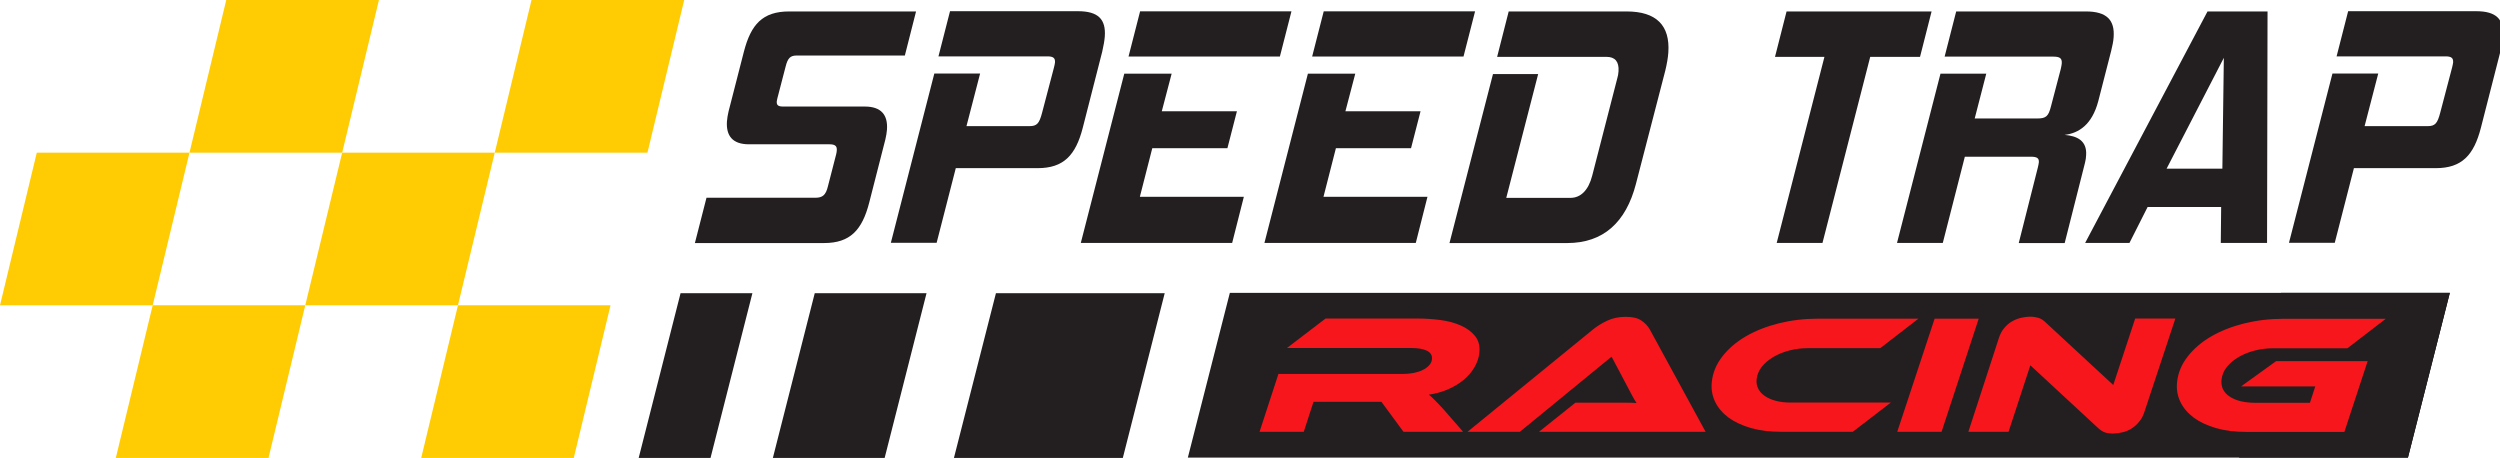 <?xml version="1.0" encoding="UTF-8"?>
<svg xmlns="http://www.w3.org/2000/svg" version="1.1" viewBox="0 0 2053.1 375.8">
  <defs>
    <style>
      .cls-1 {
        fill: #ffcc03;
      }

      .cls-1, .cls-2, .cls-3 {
        fill-rule: evenodd;
      }

      .cls-4, .cls-2 {
        fill: #231f20;
      }

      .cls-5 {
        fill: #f7161c;
      }
    </style>
  </defs>
  <!-- Generator: Adobe Illustrator 28.7.1, SVG Export Plug-In . SVG Version: 1.2.0 Build 142)  -->
  <g>
    <g id="Layer_1">
      <polygon class="cls-2" points="783.4 376.1 922.1 376.1 956.5 240.8 817.9 240.8 783.4 376.1"/>
      <polygon class="cls-3" points="1838.8 375.8 1977.5 375.8 2011.9 240.5 1873.3 240.5 1838.8 375.8"/>
      <polygon class="cls-2" points="634.7 376.1 726.5 376.1 760.9 240.8 669.1 240.8 634.7 376.1"/>
      <polygon class="cls-2" points="524.5 376.1 583.5 376.1 617.9 240.8 558.9 240.8 524.5 376.1"/>
      <polygon class="cls-1" points="185.8 0 311.2 0 281 125.4 155.6 125.4 185.8 0"/>
      <polygon class="cls-1" points="281 125.4 406.3 125.4 376.1 250.7 250.7 250.7 281 125.4"/>
      <polygon class="cls-1" points="376.1 250.7 501.4 250.7 471.2 376.1 345.9 376.1 376.1 250.7"/>
      <polygon class="cls-1" points="436.5 0 561.9 0 531.7 125.4 406.3 125.4 436.5 0"/>
      <polygon class="cls-1" points="125.4 250.7 250.7 250.7 220.5 376.1 95.1 376.1 125.4 250.7"/>
      <polygon class="cls-1" points="30.2 125.4 155.6 125.4 125.4 250.7 0 250.7 30.2 125.4"/>
      <polygon class="cls-4" points="975.5 375.8 1977.5 375.8 2011.9 240.5 1010 240.5 975.5 375.8"/>
      <path class="cls-5" d="M1869.2,296.6h75.2l-19.1,58.1h-80.6c-9.1,0-17.4-1-24.7-3.1-7.3-2.1-13.5-5-18.4-8.6-4.9-3.7-8.6-8-11-13-2.4-5-3.3-10.4-2.7-16.2.8-7.6,3.7-14.6,8.7-21,5-6.4,11.4-11.9,19.3-16.5,7.9-4.6,16.9-8.1,27.1-10.7,10.2-2.5,20.9-3.8,32.2-3.8h84.1l-31.5,24.2h-60.6c-5.4,0-10.6.6-15.6,1.9-5,1.3-9.4,3.1-13.3,5.4-3.9,2.3-7.1,5-9.6,8.2-2.5,3.1-3.9,6.6-4.3,10.3-.6,5.8,1.6,10.5,6.7,13.9,5.1,3.4,12.2,5.1,21.3,5.1h44.6l4.4-13.5h-60.9l28.7-20.7ZM1735.6,356.1c-2.5,0-4.7-.3-6.7-.9-2-.6-4.1-2-6.3-4.1l-55.2-51.1-17.9,54.6h-33l25.1-77.1c1-3.1,2.4-5.7,4.2-7.9,1.8-2.2,3.8-4,6.1-5.4,2.3-1.4,4.8-2.4,7.4-3.1,2.6-.6,5.3-1,8-1s4.4.3,6.6.9c2.2.6,4.3,2,6.4,4.1l55.2,51.1,18-54.6h33l-25.5,76.9c-1,3.1-2.4,5.7-4.3,7.9-1.8,2.2-3.9,4.1-6.1,5.5-2.3,1.4-4.7,2.5-7.4,3.1-2.6.6-5.3,1-7.8,1ZM1594.4,354.6h-36.3l30.7-92.9h36.2l-30.5,92.9ZM1552.7,330.7l-31.1,23.9h-59c-9.1,0-17.4-1-24.7-3.1-7.3-2.1-13.5-5-18.4-8.6-4.9-3.7-8.6-8-11-13-2.4-5-3.3-10.4-2.7-16.2.8-7.6,3.7-14.6,8.7-21,5-6.4,11.4-11.9,19.3-16.5,7.9-4.6,16.9-8.1,27.1-10.7,10.2-2.5,20.9-3.8,32.2-3.8h82.4l-31.3,24.2h-59c-5.4,0-10.6.6-15.6,1.9-5,1.3-9.4,3.1-13.3,5.4-3.9,2.3-7,5-9.5,8.1-2.4,3.1-3.8,6.5-4.2,10.2-.3,2.9.2,5.5,1.4,7.8,1.2,2.4,3.1,4.4,5.5,6,2.5,1.7,5.5,3,9,3.9,3.5.9,7.5,1.4,12,1.4h82.4ZM1263.9,354.6l29.9-23.9h40.4c3.7,0,7,0,9.8.3-1.1-1.7-2.4-3.8-3.7-6.3-1.4-2.5-2.6-4.9-3.8-7.2l-13-24.6-75.3,61.7h-43l103-84c3.3-2.7,7.2-5.1,11.6-7.2,4.4-2.1,9.5-3.2,15.3-3.2s9.8,1,12.8,3c3,2,5.4,4.5,7,7.4l45.8,84h-136.6ZM1201.2,354.6h-48.6l-18.1-24.6h-55.8l-8,24.6h-36.3l15.5-47.5h102.2c3,0,6-.3,8.8-.8,2.8-.6,5.3-1.3,7.4-2.4,2.2-1,3.9-2.3,5.3-3.8,1.4-1.5,2.2-3.2,2.4-5.1.3-3.1-1-5.3-4-6.9-3-1.5-7.3-2.3-12.9-2.3h-102.2l31.7-24.2h75.5c6.1,0,12.3.4,18.6,1.2,6.3.8,11.9,2.3,16.9,4.5,5,2.2,8.9,5.1,11.8,8.7,2.9,3.6,4.1,8.2,3.5,13.7-.4,4.2-1.8,8.1-4,11.9-2.2,3.8-5.1,7.2-8.8,10.3-3.7,3.1-7.9,5.6-12.8,7.8-4.9,2.1-10.2,3.6-15.9,4.4,1.5,1.2,3.2,2.7,5,4.6,1.9,1.9,4.3,4.4,7.2,7.6l15.8,18.1Z"/>
      <g>
        <path class="cls-4" d="M570.7,199.5l9.5-37.1h89.4c5.9,0,8.6-2.2,10.3-9.3l6.8-26.4c.3-1.1.4-2.2.5-3.1.3-3.7-1.4-5.1-6.1-5.1h-66.1c-13.4,0-18.8-7-18-18.8.2-2.5.6-5.1,1.3-8.1l12.6-49.1c5.8-22.5,15.4-33.1,37.2-33.1h104.2l-9.2,36.2h-88.9c-5.2,0-7.3,2.2-9,9l-6.5,25c-.3,1.4-.7,2.5-.8,3.7-.2,3.1,1.2,4.2,5.2,4.2h67.1c13.6,0,19.1,7,18.2,19.1-.2,2.2-.6,5.1-1.3,7.9l-13.3,52c-5.8,22.5-15.7,33.1-37,33.1h-106.2Z"/>
        <path class="cls-4" d="M784.9,138.2l-15.7,61.2h-37.6l35.7-139h37.6l-11.2,43.2h51.7c6.2,0,8.1-2.2,10.4-11l9.8-37.3c.3-1.4.7-2.8.8-3.9.3-3.9-1.6-5.1-6.3-5.1h-89.4l9.5-37.1h105c16.8,0,23.1,6.7,22.1,20.8-.3,3.7-1,7.6-2.1,12.4l-16,62.6c-5.8,22.5-15.7,33.1-37,33.1h-67.3Z"/>
        <path class="cls-4" d="M887.6,199.5l35.7-139h38.9l-8.1,30.9h61.7l-7.8,30.3h-61.7l-10.2,39.9h85.4l-9.6,37.9h-124.3ZM926.8,46.4l9.5-37.1h124.3l-9.5,37.1h-124.3Z"/>
        <path class="cls-4" d="M1038.4,199.5l35.7-139h38.9l-8.1,30.9h61.7l-7.8,30.3h-61.7l-10.2,39.9h85.4l-9.6,37.9h-124.3ZM1077.6,46.4l9.5-37.1h124.3l-9.5,37.1h-124.3Z"/>
        <path class="cls-4" d="M1190.4,199.5l35.7-138.7h37.1l-26.2,101.7h52.7c8.4,0,14.8-6.2,17.9-18.3l20.4-79.2c.7-2.2,1.1-4.5,1.2-6.5.5-7.9-2.9-11.8-9.8-11.8h-89.9l9.5-37.3h96.8c24.5,0,35.8,11.5,34.3,33.7-.3,4.5-1.2,9.5-2.5,14.9l-24.1,93c-8.2,31.7-26.9,48.6-56.4,48.6h-96.8Z"/>
        <path class="cls-4" d="M1496.7,199.5h-37.6l39.2-152.8h-40.6l9.5-37.3h119.1l-9.5,37.3h-40.9l-39.2,152.8Z"/>
        <path class="cls-4" d="M1657.9,199.5l15.7-62.1c.4-1.7.7-3.1.8-4.2.2-3.4-1.7-4.5-6.6-4.5h-54.2l-18.1,70.8h-37.6l35.7-139h37.6l-9.5,36.8h51.5c7.2,0,9.1-2,11.1-9.8l8.1-30.9c.4-1.7.7-3.4.8-4.5.3-4.5-1.8-5.6-7.3-5.6h-88.9l9.5-37.1h106.5c17.1,0,23.8,7,22.8,21.1-.2,3.4-1,7-2,11.2l-10.6,41.3c-5.1,19.4-16,26.4-27.7,27.8,10.3.8,18.5,4.8,17.7,16.6-.1,2-.3,3.9-.9,6.2l-16.7,66h-37.6Z"/>
        <path class="cls-4" d="M1823.8,199.5l.3-29.5h-60.4l-14.9,29.5h-36.4l100.5-190.1h49.3l-.4,190.1h-37.9ZM1826.3,47.5l-47,91h45.8l1.2-91Z"/>
        <path class="cls-4" d="M1933.1,138.2l-15.7,61.2h-37.6l35.7-139h37.6l-11.2,43.2h51.7c6.2,0,8.1-2.2,10.4-11l9.8-37.3c.3-1.4.7-2.8.8-3.9.3-3.9-1.6-5.1-6.3-5.1h-89.4l9.5-37.1h105c16.8,0,23.1,6.7,22.1,20.8-.3,3.7-1,7.6-2.1,12.4l-16,62.6c-5.8,22.5-15.7,33.1-37,33.1h-67.3Z"/>
      </g>
    </g>
  </g>
</svg>